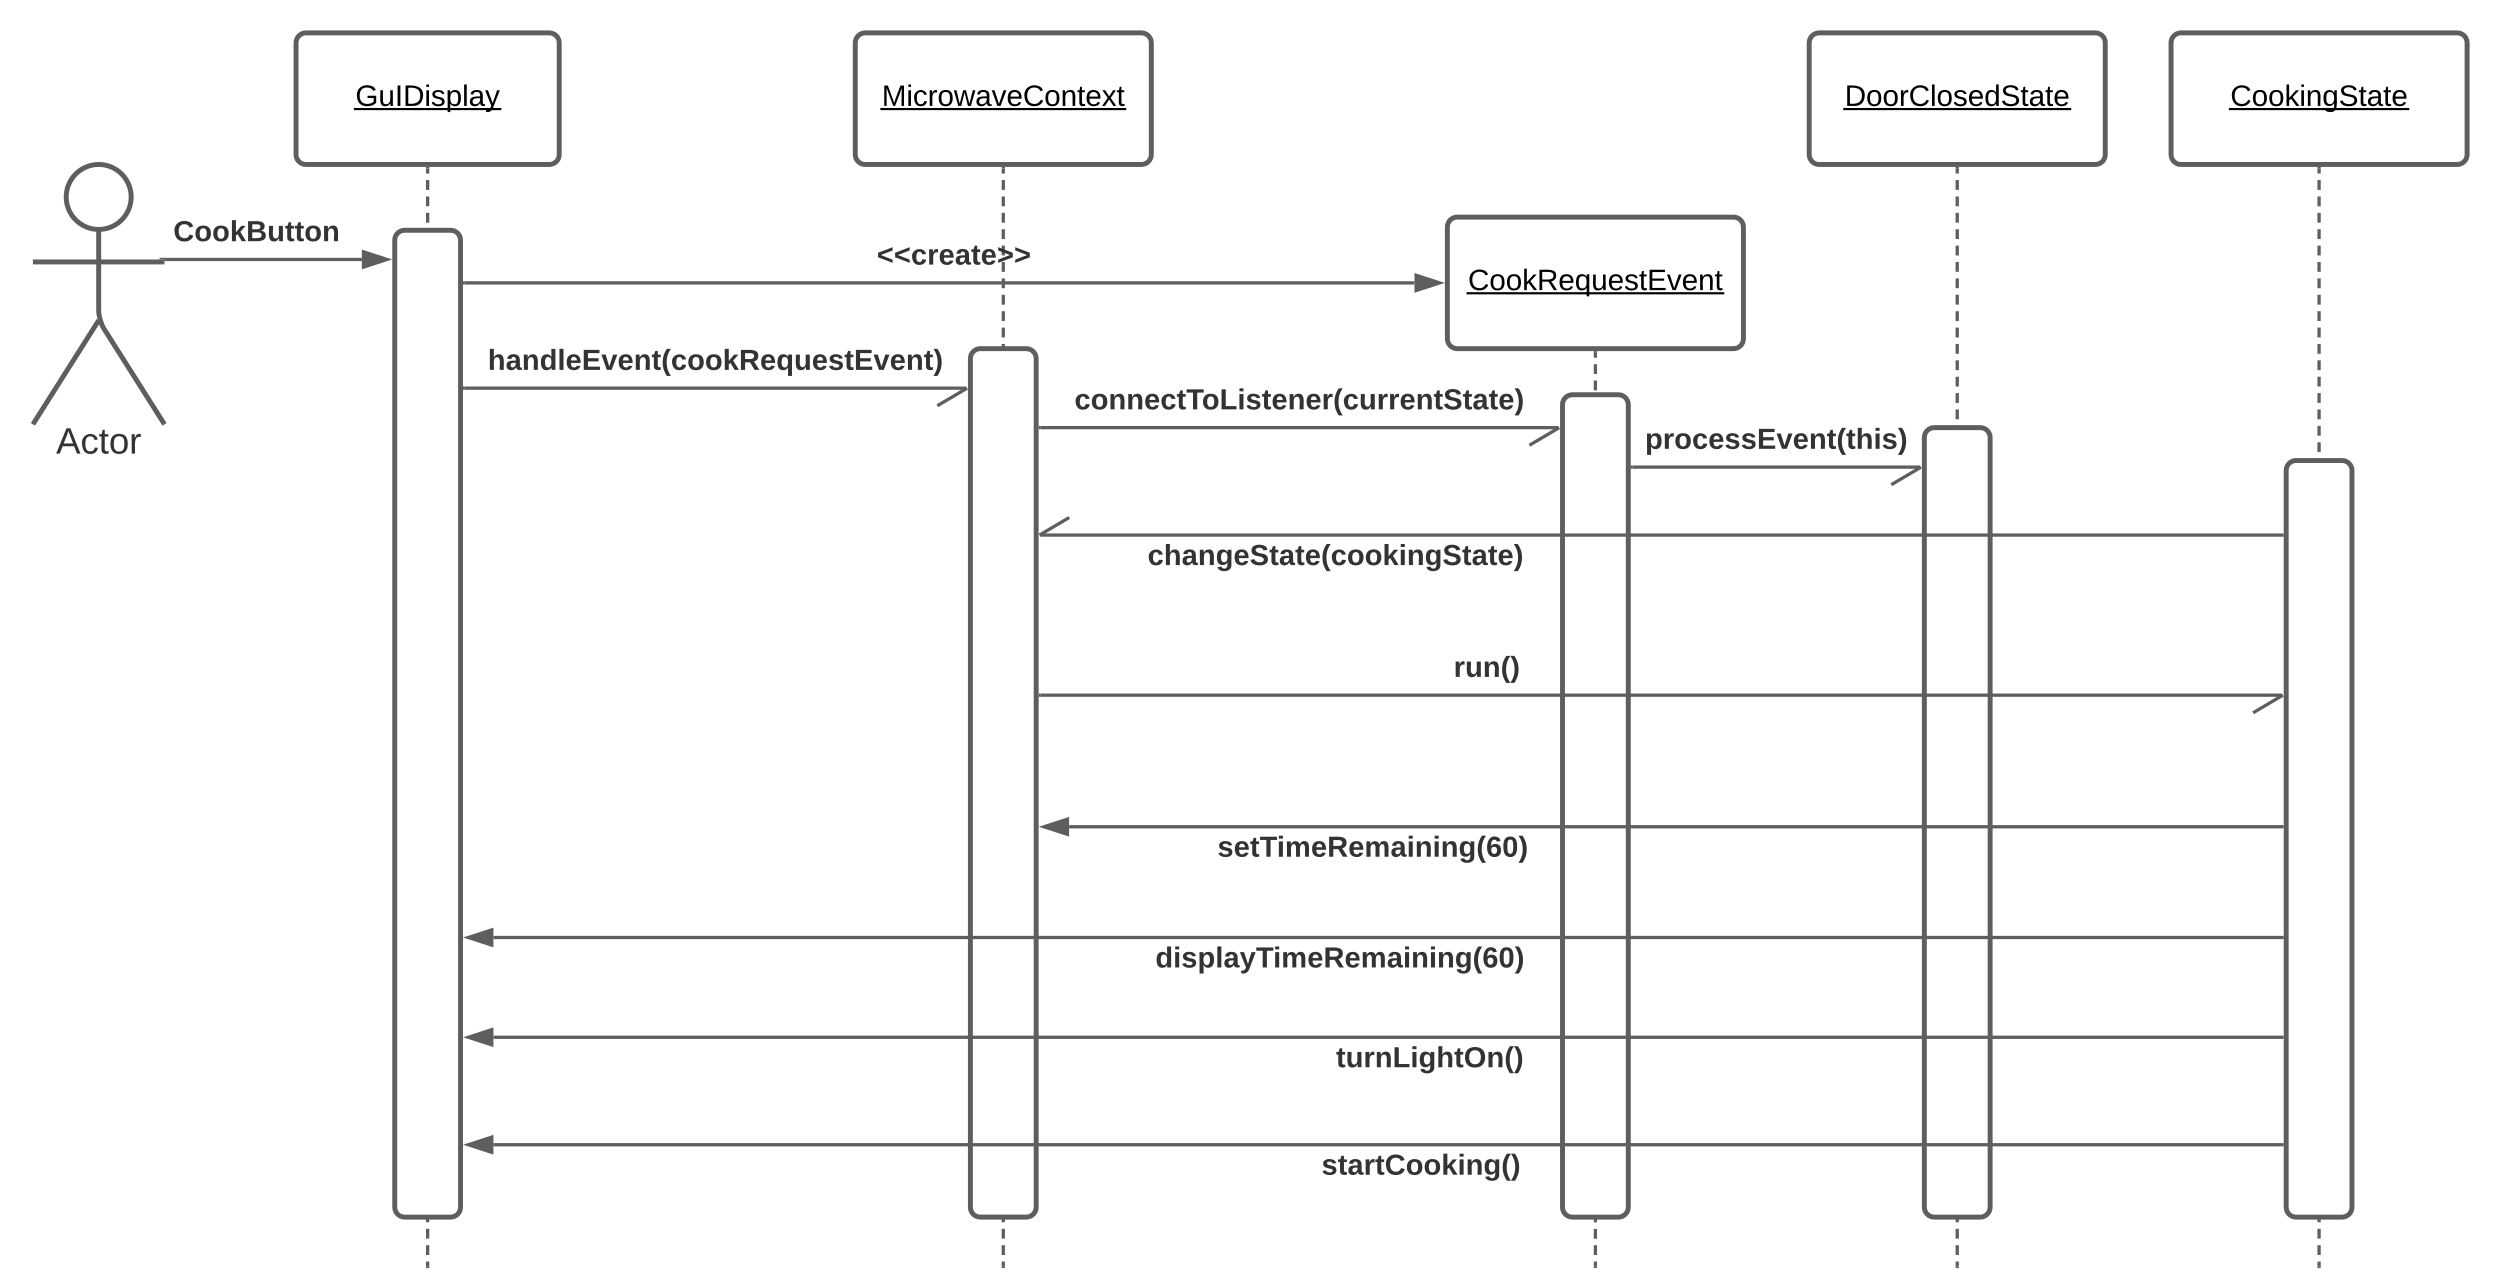 <svg xmlns="http://www.w3.org/2000/svg" xmlns:xlink="http://www.w3.org/1999/xlink" xmlns:lucid="lucid" width="1520" height="782"><g transform="translate(-180 -80)" lucid:page-tab-id="1BSlVByouyXV"><path d="M0 0h1760v1360H0z" fill="#fff"/><path d="M259.75 199.75c0 10.9-8.84 19.75-19.75 19.75-10.9 0-19.75-8.84-19.75-19.75 0-10.9 8.84-19.75 19.75-19.75 10.9 0 19.75 8.84 19.75 19.75z" stroke="#5e5e5e" stroke-width="3" fill="#fff"/><path d="M240 219.5v49.3c0 3.3 1.44 8.27 3.2 11.07L280 338m-40-63.2L200 338m0-98.75h80" stroke="#5e5e5e" stroke-width="3" fill="none"/><path d="M200 186c0-3.3 2.7-6 6-6h68c3.3 0 6 2.7 6 6v168c0 3.3-2.7 6-6 6h-68c-3.3 0-6-2.7-6-6z" fill="none"/><use xlink:href="#a" transform="matrix(1,0,0,1,120,338) translate(94.105 17.778)"/><path d="M360 106c0-3.3 2.7-6 6-6h148c3.3 0 6 2.7 6 6v68c0 3.3-2.7 6-6 6H366c-3.3 0-6-2.7-6-6z" stroke="#5e5e5e" stroke-width="3" fill="#fff"/><use xlink:href="#b" transform="matrix(1,0,0,1,360,100) translate(36.08 44.4)"/><path d="M700 106c0-3.3 2.7-6 6-6h168c3.3 0 6 2.7 6 6v68c0 3.3-2.7 6-6 6H706c-3.3 0-6-2.7-6-6z" stroke="#5e5e5e" stroke-width="3" fill="#fff"/><use xlink:href="#c" transform="matrix(1,0,0,1,700,100) translate(16.13 44.4)"/><path d="M1060 218c0-3.3 2.7-6 6-6h168c3.3 0 6 2.7 6 6v68c0 3.3-2.7 6-6 6h-168c-3.3 0-6-2.7-6-6z" stroke="#5e5e5e" stroke-width="3" fill="#fff"/><use xlink:href="#d" transform="matrix(1,0,0,1,1060,212) translate(12.555 44.4)"/><path d="M1280 106c0-3.3 2.7-6 6-6h168c3.3 0 6 2.7 6 6v68c0 3.3-2.7 6-6 6h-168c-3.3 0-6-2.7-6-6z" stroke="#5e5e5e" stroke-width="3" fill="#fff"/><use xlink:href="#e" transform="matrix(1,0,0,1,1280,100) translate(21.605 44.4)"/><path d="M1500 106c0-3.3 2.7-6 6-6h168c3.3 0 6 2.7 6 6v68c0 3.3-2.7 6-6 6h-168c-3.3 0-6-2.7-6-6z" stroke="#5e5e5e" stroke-width="3" fill="#fff"/><use xlink:href="#f" transform="matrix(1,0,0,1,1500,100) translate(36.055 44.4)"/><path d="M440 182.5v3m0 3.97v5.98m0 4v5.96m0 4v5.98m0 3.98v5.98m0 3.98v5.98m0 4v5.96m0 4v5.97m0 3.98v6m0 3.98v5.97m0 4v5.97m0 3.98v5.98m0 3.98v5.98m0 4V315m0 4v5.97m0 3.98v5.98m0 3.98v6m0 3.98v5.97m0 4v5.97m0 3.98v5.98m0 3.98v5.98m0 4v5.97m0 4v5.97m0 3.98v5.98m0 4v5.96m0 3.98v5.98m0 3.98v5.98m0 3.98v5.98m0 4v5.96m0 4v5.97m0 4v5.97m0 3.98v5.98m0 4v5.96m0 3.98v5.98m0 3.98v5.98m0 4v5.96m0 4v5.97m0 3.98v5.98m0 4v5.97m0 4v5.96m0 4V584m0 3.98v5.98m0 3.98v5.98m0 4v5.96m0 4v5.97m0 3.98v5.98m0 4v5.97m0 4v5.97m0 3.98v5.98m0 3.98v5.98m0 4v5.96m0 4v5.97m0 3.97v5.98m0 3.98v5.98m0 4v5.97m0 4v5.97m0 3.98v5.98m0 3.98v5.98m0 4v5.96m0 4v5.97m0 3.97v5.98m0 4v5.96m0 4v5.98m0 3.98v5.98m0 3.98v5.98m0 4v5.96m0 4v5.97m0 3.98v3" stroke="#5e5e5e" stroke-width="2" fill="none"/><path d="M441 182.53h-2v-1.03h2z" fill="#5e5e5e"/><path d="M440 849.97V851M790 182.5v3m0 3.97v5.98m0 4v5.96m0 4v5.98m0 3.98v5.98m0 3.98v5.98m0 4v5.96m0 4v5.97m0 3.98v6m0 3.98v5.97m0 4v5.97m0 3.98v5.98m0 3.98v5.98m0 4V315m0 4v5.97m0 3.98v5.98m0 3.98v6m0 3.98v5.97m0 4v5.97m0 3.98v5.98m0 3.98v5.98m0 4v5.97m0 4v5.97m0 3.98v5.98m0 4v5.96m0 3.98v5.98m0 3.98v5.98m0 3.98v5.98m0 4v5.96m0 4v5.97m0 4v5.97m0 3.98v5.98m0 4v5.96m0 3.98v5.98m0 3.98v5.98m0 4v5.96m0 4v5.97m0 3.98v5.98m0 4v5.97m0 4v5.96m0 4V584m0 3.98v5.98m0 3.98v5.98m0 4v5.96m0 4v5.97m0 3.98v5.98m0 4v5.97m0 4v5.97m0 3.98v5.98m0 3.98v5.98m0 4v5.96m0 4v5.97m0 3.97v5.98m0 3.98v5.98m0 4v5.97m0 4v5.97m0 3.98v5.98m0 3.98v5.98m0 4v5.96m0 4v5.97m0 3.97v5.98m0 4v5.96m0 4v5.98m0 3.98v5.98m0 3.98v5.98m0 4v5.96m0 4v5.97m0 3.98v3" stroke="#5e5e5e" stroke-width="2" fill="none"/><path d="M791 182.53h-2v-1.03h2z" fill="#5e5e5e"/><path d="M790 849.97V851M1150 294.5v2.98m0 3.96v5.96m0 3.96v5.96m0 3.96v5.95m0 3.97v5.95m0 3.97v5.95m0 3.97V357m0 3.96v5.95m0 3.98v5.95m0 3.97v5.95m0 3.97v5.95m0 3.97v5.95m0 3.96v5.95m0 3.98v5.95m0 3.97v5.95m0 3.97v5.95m0 3.97v5.95m0 3.96v5.95m0 3.98v5.95m0 3.97v5.95m0 3.97v5.95m0 3.97v5.95m0 3.96v5.95m0 3.98v5.95m0 3.97v5.95m0 3.97v5.95m0 3.96v5.96m0 3.95v5.96m0 3.97v5.96m0 3.96v5.95m0 3.96v5.97m0 3.96v5.95m0 3.97v5.95m0 3.97v5.95m0 3.97v5.94m0 3.97v5.96m0 3.97v5.95m0 3.97v5.95m0 3.97v5.95m0 3.97v5.94m0 3.97v5.96m0 3.97v5.95m0 3.97v5.95m0 3.97v5.95m0 3.97v5.94m0 3.97v5.96m0 3.97v5.95m0 3.97v5.95m0 3.97v5.95m0 3.97v5.94m0 3.97v5.96m0 3.97v5.95m0 3.97v5.95m0 3.97v5.95m0 3.96v5.96m0 3.96v5.96m0 3.96V850" stroke="#5e5e5e" stroke-width="2" fill="none"/><path d="M1151 294.53h-2v-1.03h2z" fill="#5e5e5e"/><path d="M1150 849.97V851M1370 182.5v3m0 3.97v5.98m0 4v5.96m0 4v5.98m0 3.98v5.98m0 3.98v5.98m0 4v5.96m0 4v5.97m0 3.98v6m0 3.98v5.97m0 4v5.97m0 3.98v5.98m0 3.98v5.98m0 4V315m0 4v5.97m0 3.98v5.98m0 3.98v6m0 3.98v5.97m0 4v5.97m0 3.98v5.98m0 3.98v5.98m0 4v5.97m0 4v5.97m0 3.98v5.98m0 4v5.96m0 3.98v5.98m0 3.98v5.98m0 3.98v5.98m0 4v5.96m0 4v5.97m0 4v5.97m0 3.98v5.98m0 4v5.96m0 3.98v5.98m0 3.98v5.98m0 4v5.96m0 4v5.97m0 3.98v5.98m0 4v5.97m0 4v5.96m0 4V584m0 3.98v5.98m0 3.98v5.98m0 4v5.96m0 4v5.97m0 3.98v5.98m0 4v5.97m0 4v5.97m0 3.98v5.98m0 3.98v5.98m0 4v5.96m0 4v5.97m0 3.97v5.98m0 3.98v5.98m0 4v5.97m0 4v5.97m0 3.98v5.98m0 3.98v5.98m0 4v5.96m0 4v5.97m0 3.97v5.98m0 4v5.96m0 4v5.98m0 3.98v5.98m0 3.98v5.98m0 4v5.96m0 4v5.97m0 3.98v3" stroke="#5e5e5e" stroke-width="2" fill="none"/><path d="M1371 182.53h-2v-1.03h2z" fill="#5e5e5e"/><path d="M1370 849.97V851M1590 182.5v3m0 3.97v5.98m0 4v5.96m0 4v5.98m0 3.98v5.98m0 3.98v5.98m0 4v5.96m0 4v5.97m0 3.98v6m0 3.98v5.97m0 4v5.97m0 3.98v5.98m0 3.98v5.98m0 4V315m0 4v5.97m0 3.98v5.98m0 3.98v6m0 3.98v5.97m0 4v5.97m0 3.98v5.98m0 3.98v5.98m0 4v5.97m0 4v5.97m0 3.98v5.98m0 4v5.96m0 3.98v5.98m0 3.98v5.98m0 3.98v5.98m0 4v5.96m0 4v5.97m0 4v5.97m0 3.98v5.98m0 4v5.96m0 3.98v5.98m0 3.98v5.98m0 4v5.96m0 4v5.97m0 3.98v5.98m0 4v5.97m0 4v5.96m0 4V584m0 3.98v5.98m0 3.98v5.98m0 4v5.96m0 4v5.97m0 3.98v5.98m0 4v5.97m0 4v5.97m0 3.98v5.98m0 3.98v5.98m0 4v5.96m0 4v5.97m0 3.97v5.98m0 3.98v5.98m0 4v5.97m0 4v5.97m0 3.98v5.98m0 3.98v5.98m0 4v5.96m0 4v5.97m0 3.97v5.98m0 4v5.96m0 4v5.98m0 3.98v5.98m0 3.98v5.98m0 4v5.96m0 4v5.97m0 3.98v3" stroke="#5e5e5e" stroke-width="2" fill="none"/><path d="M1591 182.53h-2v-1.03h2z" fill="#5e5e5e"/><path d="M1590 849.97V851" stroke="#5e5e5e" stroke-width="2" fill="none"/><path d="M420 226c0-3.3 2.7-6 6-6h28c3.3 0 6 2.7 6 6v588c0 3.3-2.7 6-6 6h-28c-3.3 0-6-2.7-6-6z" stroke="#5e5e5e" stroke-width="3" fill="#fff"/><path d="M281 237.75h119" stroke="#5e5e5e" stroke-width="2" fill="none"/><path d="M281.03 238.75H280v-1h-3v-1h4.03z" fill="#5e5e5e"/><path d="M415.26 237.75L401 242.4v-9.3z" stroke="#5e5e5e" stroke-width="2" fill="#5e5e5e"/><use xlink:href="#g" transform="matrix(1,0,0,1,285.358,212.417) translate(0 14.222)"/><path d="M462.5 252H1040" stroke="#5e5e5e" stroke-width="2" fill="none"/><path d="M462.53 253h-1.03v-2h1.03z" fill="#5e5e5e"/><path d="M1055.26 252l-14.26 4.64v-9.28z" stroke="#5e5e5e" stroke-width="2" fill="#5e5e5e"/><use xlink:href="#h" transform="matrix(1,0,0,1,713.111,226.667) translate(0 14.222)"/><path d="M770 298c0-3.3 2.7-6 6-6h28c3.3 0 6 2.7 6 6v516c0 3.3-2.7 6-6 6h-28c-3.3 0-6-2.7-6-6zM1130 326c0-3.3 2.7-6 6-6h28c3.3 0 6 2.7 6 6v488c0 3.3-2.7 6-6 6h-28c-3.3 0-6-2.7-6-6zM1350 346c0-3.3 2.7-6 6-6h28c3.3 0 6 2.7 6 6v468c0 3.3-2.7 6-6 6h-28c-3.3 0-6-2.7-6-6zM1570 366c0-3.3 2.7-6 6-6h28c3.3 0 6 2.7 6 6v448c0 3.3-2.7 6-6 6h-28c-3.3 0-6-2.7-6-6z" stroke="#5e5e5e" stroke-width="3" fill="#fff"/><path d="M462.5 316h304.95" stroke="#5e5e5e" stroke-width="2" fill="none"/><path d="M462.53 317h-1.03v-2h1.03z" fill="#5e5e5e"/><path d="M749.9 326.7L768 316" stroke="#5e5e5e" stroke-width="2" fill="none"/><use xlink:href="#i" transform="matrix(1,0,0,1,476.605,290.667) translate(0 14.222)"/><path d="M812.5 340h314.95" stroke="#5e5e5e" stroke-width="2" fill="none"/><path d="M812.53 341h-1.03v-2h1.03z" fill="#5e5e5e"/><path d="M1109.9 350.7L1128 340" stroke="#5e5e5e" stroke-width="2" fill="none"/><use xlink:href="#j" transform="matrix(1,0,0,1,833.284,314.667) translate(0 14.222)"/><path d="M1172.5 364h174.95" stroke="#5e5e5e" stroke-width="2" fill="none"/><path d="M1172.53 365h-1.03v-2h1.03z" fill="#5e5e5e"/><path d="M1329.9 374.7L1348 364" stroke="#5e5e5e" stroke-width="2" fill="none"/><use xlink:href="#k" transform="matrix(1,0,0,1,1180.198,338.667) translate(0 14.222)"/><path d="M1567.5 405.33H812.55" stroke="#5e5e5e" stroke-width="2" fill="none"/><path d="M1568.5 406.33h-1.03v-2h1.03z" fill="#5e5e5e"/><path d="M830.08 394.64L812 405.34" stroke="#5e5e5e" stroke-width="2" fill="none"/><use xlink:href="#l" transform="matrix(1,0,0,1,877.753,409.333) translate(0 14.222)"/><path d="M812.5 502.67h754.95" stroke="#5e5e5e" stroke-width="2" fill="none"/><path d="M812.53 503.67h-1.03v-2h1.03z" fill="#5e5e5e"/><path d="M1549.9 513.36l18.1-10.7" stroke="#5e5e5e" stroke-width="2" fill="none"/><use xlink:href="#m" transform="matrix(1,0,0,1,1063.852,477.333) translate(0 14.222)"/><path d="M1567.5 582.67H830" stroke="#5e5e5e" stroke-width="2" fill="none"/><path d="M1568.5 583.67h-1.03v-2h1.03z" fill="#5e5e5e"/><path d="M814.74 582.67l14.26-4.64v9.27z" stroke="#5e5e5e" stroke-width="2" fill="#5e5e5e"/><use xlink:href="#n" transform="matrix(1,0,0,1,920.222,586.667) translate(0 14.222)"/><path d="M1567.5 650H480" stroke="#5e5e5e" stroke-width="2" fill="none"/><path d="M1568.5 651h-1.03v-2h1.03z" fill="#5e5e5e"/><path d="M464.74 650l14.26-4.64v9.28z" stroke="#5e5e5e" stroke-width="2" fill="#5e5e5e"/><use xlink:href="#o" transform="matrix(1,0,0,1,882.469,654) translate(0 14.222)"/><path d="M1567.5 710.67H480" stroke="#5e5e5e" stroke-width="2" fill="none"/><path d="M1568.5 711.67h-1.03v-2h1.03z" fill="#5e5e5e"/><path d="M464.74 710.67l14.26-4.64v9.27z" stroke="#5e5e5e" stroke-width="2" fill="#5e5e5e"/><use xlink:href="#p" transform="matrix(1,0,0,1,992.296,714.667) translate(0 14.222)"/><path d="M1567.5 776H480" stroke="#5e5e5e" stroke-width="2" fill="none"/><path d="M1568.5 777h-1.03v-2h1.03z" fill="#5e5e5e"/><path d="M464.74 776l14.26-4.64v9.28z" stroke="#5e5e5e" stroke-width="2" fill="#5e5e5e"/><use xlink:href="#q" transform="matrix(1,0,0,1,983.481,780) translate(0 14.222)"/><defs><path fill="#333" d="M205 0l-28-72H64L36 0H1l101-248h38L239 0h-34zm-38-99l-47-123c-12 45-31 82-46 123h93" id="r"/><path fill="#333" d="M96-169c-40 0-48 33-48 73s9 75 48 75c24 0 41-14 43-38l32 2c-6 37-31 61-74 61-59 0-76-41-82-99-10-93 101-131 147-64 4 7 5 14 7 22l-32 3c-4-21-16-35-41-35" id="s"/><path fill="#333" d="M59-47c-2 24 18 29 38 22v24C64 9 27 4 27-40v-127H5v-23h24l9-43h21v43h35v23H59v120" id="t"/><path fill="#333" d="M100-194c62-1 85 37 85 99 1 63-27 99-86 99S16-35 15-95c0-66 28-99 85-99zM99-20c44 1 53-31 53-75 0-43-8-75-51-75s-53 32-53 75 10 74 51 75" id="u"/><path fill="#333" d="M114-163C36-179 61-72 57 0H25l-1-190h30c1 12-1 29 2 39 6-27 23-49 58-41v29" id="v"/><g id="a"><use transform="matrix(0.062,0,0,0.062,0,0)" xlink:href="#r"/><use transform="matrix(0.062,0,0,0.062,14.815,0)" xlink:href="#s"/><use transform="matrix(0.062,0,0,0.062,25.926,0)" xlink:href="#t"/><use transform="matrix(0.062,0,0,0.062,32.099,0)" xlink:href="#u"/><use transform="matrix(0.062,0,0,0.062,44.444,0)" xlink:href="#v"/></g><path d="M143 4C61 4 22-44 18-125c-5-107 100-154 193-111 17 8 29 25 37 43l-32 9c-13-25-37-40-76-40-61 0-88 39-88 99 0 61 29 100 91 101 35 0 62-11 79-27v-45h-74v-28h105v86C228-13 192 4 143 4" id="w"/><path d="M84 4C-5 8 30-112 23-190h32v120c0 31 7 50 39 49 72-2 45-101 50-169h31l1 190h-30c-1-10 1-25-2-33-11 22-28 36-60 37" id="x"/><path d="M33 0v-248h34V0H33" id="y"/><path d="M30-248c118-7 216 8 213 122C240-48 200 0 122 0H30v-248zM63-27c89 8 146-16 146-99s-60-101-146-95v194" id="z"/><path d="M24-231v-30h32v30H24zM24 0v-190h32V0H24" id="A"/><path d="M135-143c-3-34-86-38-87 0 15 53 115 12 119 90S17 21 10-45l28-5c4 36 97 45 98 0-10-56-113-15-118-90-4-57 82-63 122-42 12 7 21 19 24 35" id="B"/><path d="M115-194c55 1 70 41 70 98S169 2 115 4C84 4 66-9 55-30l1 105H24l-1-265h31l2 30c10-21 28-34 59-34zm-8 174c40 0 45-34 45-75s-6-73-45-74c-42 0-51 32-51 76 0 43 10 73 51 73" id="C"/><path d="M24 0v-261h32V0H24" id="D"/><path d="M141-36C126-15 110 5 73 4 37 3 15-17 15-53c-1-64 63-63 125-63 3-35-9-54-41-54-24 1-41 7-42 31l-33-3c5-37 33-52 76-52 45 0 72 20 72 64v82c-1 20 7 32 28 27v20c-31 9-61-2-59-35zM48-53c0 20 12 33 32 33 41-3 63-29 60-74-43 2-92-5-92 41" id="E"/><path d="M179-190L93 31C79 59 56 82 12 73V49c39 6 53-20 64-50L1-190h34L92-34l54-156h33" id="F"/><g id="b"><use transform="matrix(0.05,0,0,0.05,0,0)" xlink:href="#w"/><use transform="matrix(0.05,0,0,0.05,14,0)" xlink:href="#x"/><use transform="matrix(0.05,0,0,0.05,24,0)" xlink:href="#y"/><use transform="matrix(0.05,0,0,0.05,29,0)" xlink:href="#z"/><use transform="matrix(0.05,0,0,0.05,41.95,0)" xlink:href="#A"/><use transform="matrix(0.05,0,0,0.05,45.9,0)" xlink:href="#B"/><use transform="matrix(0.05,0,0,0.05,54.9,0)" xlink:href="#C"/><use transform="matrix(0.05,0,0,0.05,64.9,0)" xlink:href="#D"/><use transform="matrix(0.05,0,0,0.05,68.85,0)" xlink:href="#E"/><use transform="matrix(0.05,0,0,0.05,78.85,0)" xlink:href="#F"/><path d="M-.9 1.25h89.65v1.32H-.9z"/></g><path d="M240 0l2-218c-23 76-54 145-80 218h-23L58-218 59 0H30v-248h44l77 211c21-75 51-140 76-211h43V0h-30" id="G"/><path d="M96-169c-40 0-48 33-48 73s9 75 48 75c24 0 41-14 43-38l32 2c-6 37-31 61-74 61-59 0-76-41-82-99-10-93 101-131 147-64 4 7 5 14 7 22l-32 3c-4-21-16-35-41-35" id="H"/><path d="M114-163C36-179 61-72 57 0H25l-1-190h30c1 12-1 29 2 39 6-27 23-49 58-41v29" id="I"/><path d="M100-194c62-1 85 37 85 99 1 63-27 99-86 99S16-35 15-95c0-66 28-99 85-99zM99-20c44 1 53-31 53-75 0-43-8-75-51-75s-53 32-53 75 10 74 51 75" id="J"/><path d="M206 0h-36l-40-164L89 0H53L-1-190h32L70-26l43-164h34l41 164 42-164h31" id="K"/><path d="M108 0H70L1-190h34L89-25l56-165h34" id="L"/><path d="M100-194c63 0 86 42 84 106H49c0 40 14 67 53 68 26 1 43-12 49-29l28 8c-11 28-37 45-77 45C44 4 14-33 15-96c1-61 26-98 85-98zm52 81c6-60-76-77-97-28-3 7-6 17-6 28h103" id="M"/><path d="M212-179c-10-28-35-45-73-45-59 0-87 40-87 99 0 60 29 101 89 101 43 0 62-24 78-52l27 14C228-24 195 4 139 4 59 4 22-46 18-125c-6-104 99-153 187-111 19 9 31 26 39 46" id="N"/><path d="M117-194c89-4 53 116 60 194h-32v-121c0-31-8-49-39-48C34-167 62-67 57 0H25l-1-190h30c1 10-1 24 2 32 11-22 29-35 61-36" id="O"/><path d="M59-47c-2 24 18 29 38 22v24C64 9 27 4 27-40v-127H5v-23h24l9-43h21v43h35v23H59v120" id="P"/><path d="M141 0L90-78 38 0H4l68-98-65-92h35l48 74 47-74h35l-64 92 68 98h-35" id="Q"/><g id="c"><use transform="matrix(0.05,0,0,0.05,0,0)" xlink:href="#G"/><use transform="matrix(0.05,0,0,0.05,14.95,0)" xlink:href="#A"/><use transform="matrix(0.05,0,0,0.05,18.9,0)" xlink:href="#H"/><use transform="matrix(0.05,0,0,0.05,27.9,0)" xlink:href="#I"/><use transform="matrix(0.05,0,0,0.05,33.85,0)" xlink:href="#J"/><use transform="matrix(0.05,0,0,0.05,43.85,0)" xlink:href="#K"/><use transform="matrix(0.05,0,0,0.05,56.8,0)" xlink:href="#E"/><use transform="matrix(0.05,0,0,0.05,66.8,0)" xlink:href="#L"/><use transform="matrix(0.05,0,0,0.05,75.8,0)" xlink:href="#M"/><use transform="matrix(0.05,0,0,0.05,85.8,0)" xlink:href="#N"/><use transform="matrix(0.05,0,0,0.05,98.75,0)" xlink:href="#J"/><use transform="matrix(0.05,0,0,0.05,108.75,0)" xlink:href="#O"/><use transform="matrix(0.05,0,0,0.05,118.75,0)" xlink:href="#P"/><use transform="matrix(0.05,0,0,0.05,123.75,0)" xlink:href="#M"/><use transform="matrix(0.05,0,0,0.05,133.75,0)" xlink:href="#Q"/><use transform="matrix(0.05,0,0,0.05,142.75,0)" xlink:href="#P"/><path d="M-.9 1.25h149.55v1.32H-.9z"/></g><path d="M143 0L79-87 56-68V0H24v-261h32v163l83-92h37l-77 82L181 0h-38" id="R"/><path d="M233-177c-1 41-23 64-60 70L243 0h-38l-65-103H63V0H30v-248c88 3 205-21 203 71zM63-129c60-2 137 13 137-47 0-61-80-42-137-45v92" id="S"/><path d="M145-31C134-9 116 4 85 4 32 4 16-35 15-94c0-59 17-99 70-100 32-1 48 14 60 33 0-11-1-24 2-32h30l-1 268h-32zM93-21c41 0 51-33 51-76s-8-73-50-73c-40 0-46 35-46 75s5 74 45 74" id="T"/><path d="M30 0v-248h187v28H63v79h144v27H63v87h162V0H30" id="U"/><g id="d"><use transform="matrix(0.05,0,0,0.05,0,0)" xlink:href="#N"/><use transform="matrix(0.05,0,0,0.05,12.95,0)" xlink:href="#J"/><use transform="matrix(0.05,0,0,0.05,22.95,0)" xlink:href="#J"/><use transform="matrix(0.05,0,0,0.05,32.95,0)" xlink:href="#R"/><use transform="matrix(0.05,0,0,0.05,41.95,0)" xlink:href="#S"/><use transform="matrix(0.05,0,0,0.05,54.9,0)" xlink:href="#M"/><use transform="matrix(0.05,0,0,0.05,64.9,0)" xlink:href="#T"/><use transform="matrix(0.05,0,0,0.05,74.9,0)" xlink:href="#x"/><use transform="matrix(0.05,0,0,0.05,84.9,0)" xlink:href="#M"/><use transform="matrix(0.05,0,0,0.05,94.9,0)" xlink:href="#B"/><use transform="matrix(0.05,0,0,0.05,103.9,0)" xlink:href="#P"/><use transform="matrix(0.05,0,0,0.05,108.9,0)" xlink:href="#U"/><use transform="matrix(0.05,0,0,0.05,120.9,0)" xlink:href="#L"/><use transform="matrix(0.05,0,0,0.05,129.9,0)" xlink:href="#M"/><use transform="matrix(0.05,0,0,0.05,139.9,0)" xlink:href="#O"/><use transform="matrix(0.05,0,0,0.05,149.9,0)" xlink:href="#P"/><path d="M-.9 1.25h156.7v1.32H-.9z"/></g><path d="M85-194c31 0 48 13 60 33l-1-100h32l1 261h-30c-2-10 0-23-3-31C134-8 116 4 85 4 32 4 16-35 15-94c0-66 23-100 70-100zm9 24c-40 0-46 34-46 75 0 40 6 74 45 74 42 0 51-32 51-76 0-42-9-74-50-73" id="V"/><path d="M185-189c-5-48-123-54-124 2 14 75 158 14 163 119 3 78-121 87-175 55-17-10-28-26-33-46l33-7c5 56 141 63 141-1 0-78-155-14-162-118-5-82 145-84 179-34 5 7 8 16 11 25" id="W"/><g id="e"><use transform="matrix(0.05,0,0,0.05,0,0)" xlink:href="#z"/><use transform="matrix(0.05,0,0,0.05,12.95,0)" xlink:href="#J"/><use transform="matrix(0.05,0,0,0.05,22.95,0)" xlink:href="#J"/><use transform="matrix(0.05,0,0,0.05,32.95,0)" xlink:href="#I"/><use transform="matrix(0.05,0,0,0.05,38.9,0)" xlink:href="#N"/><use transform="matrix(0.05,0,0,0.05,51.85,0)" xlink:href="#D"/><use transform="matrix(0.05,0,0,0.05,55.8,0)" xlink:href="#J"/><use transform="matrix(0.05,0,0,0.05,65.8,0)" xlink:href="#B"/><use transform="matrix(0.05,0,0,0.05,74.8,0)" xlink:href="#M"/><use transform="matrix(0.05,0,0,0.05,84.8,0)" xlink:href="#V"/><use transform="matrix(0.05,0,0,0.05,94.8,0)" xlink:href="#W"/><use transform="matrix(0.05,0,0,0.05,106.8,0)" xlink:href="#P"/><use transform="matrix(0.05,0,0,0.05,111.8,0)" xlink:href="#E"/><use transform="matrix(0.05,0,0,0.05,121.8,0)" xlink:href="#P"/><use transform="matrix(0.05,0,0,0.05,126.8,0)" xlink:href="#M"/><path d="M-.9 1.25h138.6v1.32H-.9z"/></g><path d="M177-190C167-65 218 103 67 71c-23-6-38-20-44-43l32-5c15 47 100 32 89-28v-30C133-14 115 1 83 1 29 1 15-40 15-95c0-56 16-97 71-98 29-1 48 16 59 35 1-10 0-23 2-32h30zM94-22c36 0 50-32 50-73 0-42-14-75-50-75-39 0-46 34-46 75s6 73 46 73" id="X"/><g id="f"><use transform="matrix(0.05,0,0,0.05,0,0)" xlink:href="#N"/><use transform="matrix(0.05,0,0,0.05,12.95,0)" xlink:href="#J"/><use transform="matrix(0.05,0,0,0.05,22.95,0)" xlink:href="#J"/><use transform="matrix(0.05,0,0,0.05,32.95,0)" xlink:href="#R"/><use transform="matrix(0.05,0,0,0.05,41.95,0)" xlink:href="#A"/><use transform="matrix(0.05,0,0,0.05,45.9,0)" xlink:href="#O"/><use transform="matrix(0.05,0,0,0.05,55.9,0)" xlink:href="#X"/><use transform="matrix(0.05,0,0,0.05,65.9,0)" xlink:href="#W"/><use transform="matrix(0.05,0,0,0.05,77.9,0)" xlink:href="#P"/><use transform="matrix(0.05,0,0,0.05,82.9,0)" xlink:href="#E"/><use transform="matrix(0.05,0,0,0.05,92.9,0)" xlink:href="#P"/><use transform="matrix(0.05,0,0,0.05,97.9,0)" xlink:href="#M"/><path d="M-.9 1.25h109.7v1.32H-.9z"/></g><path fill="#333" d="M67-125c0 53 21 87 73 88 37 1 54-22 65-47l45 17C233-25 199 4 140 4 58 4 20-42 15-125 8-235 124-281 211-232c18 10 29 29 36 50l-46 12c-8-25-30-41-62-41-52 0-71 34-72 86" id="Y"/><path fill="#333" d="M110-194c64 0 96 36 96 99 0 64-35 99-97 99-61 0-95-36-95-99 0-62 34-99 96-99zm-1 164c35 0 45-28 45-65 0-40-10-65-43-65-34 0-45 26-45 65 0 36 10 65 43 65" id="Z"/><path fill="#333" d="M147 0L96-86 75-71V0H25v-261h50v150l67-79h53l-66 74L201 0h-54" id="aa"/><path fill="#333" d="M182-130c37 4 62 22 62 59C244 23 116-4 24 0v-248c84 5 203-23 205 63 0 31-19 50-47 55zM76-148c40-3 101 13 101-30 0-44-60-28-101-31v61zm0 110c48-3 116 14 116-37 0-48-69-32-116-35v72" id="ab"/><path fill="#333" d="M85 4C-2 5 27-109 22-190h50c7 57-23 150 33 157 60-5 35-97 40-157h50l1 190h-47c-2-12 1-28-3-38-12 25-28 42-61 42" id="ac"/><path fill="#333" d="M115-3C79 11 28 4 28-45v-112H4v-33h27l15-45h31v45h36v33H77v99c-1 23 16 31 38 25v30" id="ad"/><path fill="#333" d="M135-194c87-1 58 113 63 194h-50c-7-57 23-157-34-157-59 0-34 97-39 157H25l-1-190h47c2 12-1 28 3 38 12-26 28-41 61-42" id="ae"/><g id="g"><use transform="matrix(0.049,0,0,0.049,0,0)" xlink:href="#Y"/><use transform="matrix(0.049,0,0,0.049,12.79,0)" xlink:href="#Z"/><use transform="matrix(0.049,0,0,0.049,23.605,0)" xlink:href="#Z"/><use transform="matrix(0.049,0,0,0.049,34.42,0)" xlink:href="#aa"/><use transform="matrix(0.049,0,0,0.049,44.296,0)" xlink:href="#ab"/><use transform="matrix(0.049,0,0,0.049,57.086,0)" xlink:href="#ac"/><use transform="matrix(0.049,0,0,0.049,67.901,0)" xlink:href="#ad"/><use transform="matrix(0.049,0,0,0.049,73.778,0)" xlink:href="#ad"/><use transform="matrix(0.049,0,0,0.049,79.654,0)" xlink:href="#Z"/><use transform="matrix(0.049,0,0,0.049,90.469,0)" xlink:href="#ae"/></g><path fill="#333" d="M15-91v-56l181-69v40L49-119l147 57v40" id="af"/><path fill="#333" d="M190-63c-7 42-38 67-86 67-59 0-84-38-90-98-12-110 154-137 174-36l-49 2c-2-19-15-32-35-32-30 0-35 28-38 64-6 74 65 87 74 30" id="ag"/><path fill="#333" d="M135-150c-39-12-60 13-60 57V0H25l-1-190h47c2 13-1 29 3 40 6-28 27-53 61-41v41" id="ah"/><path fill="#333" d="M185-48c-13 30-37 53-82 52C43 2 14-33 14-96s30-98 90-98c62 0 83 45 84 108H66c0 31 8 55 39 56 18 0 30-7 34-22zm-45-69c5-46-57-63-70-21-2 6-4 13-4 21h74" id="ai"/><path fill="#333" d="M133-34C117-15 103 5 69 4 32 3 11-16 11-54c-1-60 55-63 116-61 1-26-3-47-28-47-18 1-26 9-28 27l-52-2c7-38 36-58 82-57s74 22 75 68l1 82c-1 14 12 18 25 15v27c-30 8-71 5-69-32zm-48 3c29 0 43-24 42-57-32 0-66-3-65 30 0 17 8 27 23 27" id="aj"/><path fill="#333" d="M15-22v-40l146-57-146-57v-40l181 69v56" id="ak"/><g id="h"><use transform="matrix(0.049,0,0,0.049,0,0)" xlink:href="#af"/><use transform="matrix(0.049,0,0,0.049,10.37,0)" xlink:href="#af"/><use transform="matrix(0.049,0,0,0.049,20.741,0)" xlink:href="#ag"/><use transform="matrix(0.049,0,0,0.049,30.617,0)" xlink:href="#ah"/><use transform="matrix(0.049,0,0,0.049,37.531,0)" xlink:href="#ai"/><use transform="matrix(0.049,0,0,0.049,47.407,0)" xlink:href="#aj"/><use transform="matrix(0.049,0,0,0.049,57.284,0)" xlink:href="#ad"/><use transform="matrix(0.049,0,0,0.049,63.16,0)" xlink:href="#ai"/><use transform="matrix(0.049,0,0,0.049,73.037,0)" xlink:href="#ak"/><use transform="matrix(0.049,0,0,0.049,83.407,0)" xlink:href="#ak"/></g><path fill="#333" d="M114-157C55-157 80-60 75 0H25v-261h50l-1 109c12-26 28-41 61-42 86-1 58 113 63 194h-50c-7-57 23-157-34-157" id="al"/><path fill="#333" d="M88-194c31-1 46 15 58 34l-1-101h50l1 261h-48c-2-10 0-23-3-31C134-8 116 4 84 4 32 4 16-41 15-95c0-56 19-97 73-99zm17 164c33 0 40-30 41-66 1-37-9-64-41-64s-38 30-39 65c0 43 13 65 39 65" id="am"/><path fill="#333" d="M25 0v-261h50V0H25" id="an"/><path fill="#333" d="M24 0v-248h195v40H76v63h132v40H76v65h150V0H24" id="ao"/><path fill="#333" d="M128 0H69L1-190h53L99-40l48-150h52" id="ap"/><path fill="#333" d="M67-93c0 74 22 123 53 168H70C40 30 18-18 18-93s22-123 52-168h50c-32 44-53 94-53 168" id="aq"/><path fill="#333" d="M240-174c0 40-23 61-54 70L253 0h-59l-57-94H76V0H24v-248c93 4 217-23 216 74zM76-134c48-2 112 12 112-38 0-48-66-32-112-35v73" id="ar"/><path fill="#333" d="M84 4C32 4 15-41 15-95c0-55 18-99 73-99 29 0 47 12 58 34l2-30h48l-1 265h-49V-32C136-9 114 4 84 4zm21-34c32 0 41-29 41-66 0-36-9-64-40-64-33 0-39 30-40 65 0 43 13 65 39 65" id="as"/><path fill="#333" d="M137-138c1-29-70-34-71-4 15 46 118 7 119 86 1 83-164 76-172 9l43-7c4 19 20 25 44 25 33 8 57-30 24-41C81-84 22-81 20-136c-2-80 154-74 161-7" id="at"/><path fill="#333" d="M102-93c0 74-22 123-52 168H0C30 29 54-18 53-93c0-74-22-123-53-168h50c30 45 52 94 52 168" id="au"/><g id="i"><use transform="matrix(0.049,0,0,0.049,0,0)" xlink:href="#al"/><use transform="matrix(0.049,0,0,0.049,10.815,0)" xlink:href="#aj"/><use transform="matrix(0.049,0,0,0.049,20.691,0)" xlink:href="#ae"/><use transform="matrix(0.049,0,0,0.049,31.506,0)" xlink:href="#am"/><use transform="matrix(0.049,0,0,0.049,42.321,0)" xlink:href="#an"/><use transform="matrix(0.049,0,0,0.049,47.259,0)" xlink:href="#ai"/><use transform="matrix(0.049,0,0,0.049,57.136,0)" xlink:href="#ao"/><use transform="matrix(0.049,0,0,0.049,68.988,0)" xlink:href="#ap"/><use transform="matrix(0.049,0,0,0.049,78.864,0)" xlink:href="#ai"/><use transform="matrix(0.049,0,0,0.049,88.741,0)" xlink:href="#ae"/><use transform="matrix(0.049,0,0,0.049,99.556,0)" xlink:href="#ad"/><use transform="matrix(0.049,0,0,0.049,105.432,0)" xlink:href="#aq"/><use transform="matrix(0.049,0,0,0.049,111.309,0)" xlink:href="#ag"/><use transform="matrix(0.049,0,0,0.049,121.185,0)" xlink:href="#Z"/><use transform="matrix(0.049,0,0,0.049,132,0)" xlink:href="#Z"/><use transform="matrix(0.049,0,0,0.049,142.815,0)" xlink:href="#aa"/><use transform="matrix(0.049,0,0,0.049,152.691,0)" xlink:href="#ar"/><use transform="matrix(0.049,0,0,0.049,165.481,0)" xlink:href="#ai"/><use transform="matrix(0.049,0,0,0.049,175.358,0)" xlink:href="#as"/><use transform="matrix(0.049,0,0,0.049,186.173,0)" xlink:href="#ac"/><use transform="matrix(0.049,0,0,0.049,196.988,0)" xlink:href="#ai"/><use transform="matrix(0.049,0,0,0.049,206.864,0)" xlink:href="#at"/><use transform="matrix(0.049,0,0,0.049,216.741,0)" xlink:href="#ad"/><use transform="matrix(0.049,0,0,0.049,222.617,0)" xlink:href="#ao"/><use transform="matrix(0.049,0,0,0.049,234.469,0)" xlink:href="#ap"/><use transform="matrix(0.049,0,0,0.049,244.346,0)" xlink:href="#ai"/><use transform="matrix(0.049,0,0,0.049,254.222,0)" xlink:href="#ae"/><use transform="matrix(0.049,0,0,0.049,265.037,0)" xlink:href="#ad"/><use transform="matrix(0.049,0,0,0.049,270.914,0)" xlink:href="#au"/></g><path fill="#333" d="M136-208V0H84v-208H4v-40h212v40h-80" id="av"/><path fill="#333" d="M24 0v-248h52v208h133V0H24" id="aw"/><path fill="#333" d="M25-224v-37h50v37H25zM25 0v-190h50V0H25" id="ax"/><path fill="#333" d="M169-182c-1-43-94-46-97-3 18 66 151 10 154 114 3 95-165 93-204 36-6-8-10-19-12-30l50-8c3 46 112 56 116 5-17-69-150-10-154-114-4-87 153-88 188-35 5 8 8 18 10 28" id="ay"/><g id="j"><use transform="matrix(0.049,0,0,0.049,0,0)" xlink:href="#ag"/><use transform="matrix(0.049,0,0,0.049,9.877,0)" xlink:href="#Z"/><use transform="matrix(0.049,0,0,0.049,20.691,0)" xlink:href="#ae"/><use transform="matrix(0.049,0,0,0.049,31.506,0)" xlink:href="#ae"/><use transform="matrix(0.049,0,0,0.049,42.321,0)" xlink:href="#ai"/><use transform="matrix(0.049,0,0,0.049,52.198,0)" xlink:href="#ag"/><use transform="matrix(0.049,0,0,0.049,62.074,0)" xlink:href="#ad"/><use transform="matrix(0.049,0,0,0.049,67.951,0)" xlink:href="#av"/><use transform="matrix(0.049,0,0,0.049,77.432,0)" xlink:href="#Z"/><use transform="matrix(0.049,0,0,0.049,88.247,0)" xlink:href="#aw"/><use transform="matrix(0.049,0,0,0.049,99.062,0)" xlink:href="#ax"/><use transform="matrix(0.049,0,0,0.049,104,0)" xlink:href="#at"/><use transform="matrix(0.049,0,0,0.049,113.877,0)" xlink:href="#ad"/><use transform="matrix(0.049,0,0,0.049,119.753,0)" xlink:href="#ai"/><use transform="matrix(0.049,0,0,0.049,129.63,0)" xlink:href="#ae"/><use transform="matrix(0.049,0,0,0.049,140.444,0)" xlink:href="#ai"/><use transform="matrix(0.049,0,0,0.049,150.321,0)" xlink:href="#ah"/><use transform="matrix(0.049,0,0,0.049,157.235,0)" xlink:href="#aq"/><use transform="matrix(0.049,0,0,0.049,163.111,0)" xlink:href="#ag"/><use transform="matrix(0.049,0,0,0.049,172.988,0)" xlink:href="#ac"/><use transform="matrix(0.049,0,0,0.049,183.802,0)" xlink:href="#ah"/><use transform="matrix(0.049,0,0,0.049,190.716,0)" xlink:href="#ah"/><use transform="matrix(0.049,0,0,0.049,197.63,0)" xlink:href="#ai"/><use transform="matrix(0.049,0,0,0.049,207.506,0)" xlink:href="#ae"/><use transform="matrix(0.049,0,0,0.049,218.321,0)" xlink:href="#ad"/><use transform="matrix(0.049,0,0,0.049,224.198,0)" xlink:href="#ay"/><use transform="matrix(0.049,0,0,0.049,236.049,0)" xlink:href="#ad"/><use transform="matrix(0.049,0,0,0.049,241.926,0)" xlink:href="#aj"/><use transform="matrix(0.049,0,0,0.049,251.802,0)" xlink:href="#ad"/><use transform="matrix(0.049,0,0,0.049,257.679,0)" xlink:href="#ai"/><use transform="matrix(0.049,0,0,0.049,267.556,0)" xlink:href="#au"/></g><path fill="#333" d="M135-194c53 0 70 44 70 98 0 56-19 98-73 100-31 1-45-17-59-34 3 33 2 69 2 105H25l-1-265h48c2 10 0 23 3 31 11-24 29-35 60-35zM114-30c33 0 39-31 40-66 0-38-9-64-40-64-56 0-55 130 0 130" id="az"/><g id="k"><use transform="matrix(0.049,0,0,0.049,0,0)" xlink:href="#az"/><use transform="matrix(0.049,0,0,0.049,10.815,0)" xlink:href="#ah"/><use transform="matrix(0.049,0,0,0.049,17.728,0)" xlink:href="#Z"/><use transform="matrix(0.049,0,0,0.049,28.543,0)" xlink:href="#ag"/><use transform="matrix(0.049,0,0,0.049,38.42,0)" xlink:href="#ai"/><use transform="matrix(0.049,0,0,0.049,48.296,0)" xlink:href="#at"/><use transform="matrix(0.049,0,0,0.049,58.173,0)" xlink:href="#at"/><use transform="matrix(0.049,0,0,0.049,68.049,0)" xlink:href="#ao"/><use transform="matrix(0.049,0,0,0.049,79.901,0)" xlink:href="#ap"/><use transform="matrix(0.049,0,0,0.049,89.778,0)" xlink:href="#ai"/><use transform="matrix(0.049,0,0,0.049,99.654,0)" xlink:href="#ae"/><use transform="matrix(0.049,0,0,0.049,110.469,0)" xlink:href="#ad"/><use transform="matrix(0.049,0,0,0.049,116.346,0)" xlink:href="#aq"/><use transform="matrix(0.049,0,0,0.049,122.222,0)" xlink:href="#ad"/><use transform="matrix(0.049,0,0,0.049,128.099,0)" xlink:href="#al"/><use transform="matrix(0.049,0,0,0.049,138.914,0)" xlink:href="#ax"/><use transform="matrix(0.049,0,0,0.049,143.852,0)" xlink:href="#at"/><use transform="matrix(0.049,0,0,0.049,153.728,0)" xlink:href="#au"/></g><path fill="#333" d="M195-6C206 82 75 100 31 46c-4-6-6-13-8-21l49-6c3 16 16 24 34 25 40 0 42-37 40-79-11 22-30 35-61 35-53 0-70-43-70-97 0-56 18-96 73-97 30 0 46 14 59 34l2-30h47zm-90-29c32 0 41-27 41-63 0-35-9-62-40-62-32 0-39 29-40 63 0 36 9 62 39 62" id="aA"/><g id="l"><use transform="matrix(0.049,0,0,0.049,0,0)" xlink:href="#ag"/><use transform="matrix(0.049,0,0,0.049,9.877,0)" xlink:href="#al"/><use transform="matrix(0.049,0,0,0.049,20.691,0)" xlink:href="#aj"/><use transform="matrix(0.049,0,0,0.049,30.568,0)" xlink:href="#ae"/><use transform="matrix(0.049,0,0,0.049,41.383,0)" xlink:href="#aA"/><use transform="matrix(0.049,0,0,0.049,52.198,0)" xlink:href="#ai"/><use transform="matrix(0.049,0,0,0.049,62.074,0)" xlink:href="#ay"/><use transform="matrix(0.049,0,0,0.049,73.926,0)" xlink:href="#ad"/><use transform="matrix(0.049,0,0,0.049,79.802,0)" xlink:href="#aj"/><use transform="matrix(0.049,0,0,0.049,89.679,0)" xlink:href="#ad"/><use transform="matrix(0.049,0,0,0.049,95.556,0)" xlink:href="#ai"/><use transform="matrix(0.049,0,0,0.049,105.432,0)" xlink:href="#aq"/><use transform="matrix(0.049,0,0,0.049,111.309,0)" xlink:href="#ag"/><use transform="matrix(0.049,0,0,0.049,121.185,0)" xlink:href="#Z"/><use transform="matrix(0.049,0,0,0.049,132,0)" xlink:href="#Z"/><use transform="matrix(0.049,0,0,0.049,142.815,0)" xlink:href="#aa"/><use transform="matrix(0.049,0,0,0.049,152.691,0)" xlink:href="#ax"/><use transform="matrix(0.049,0,0,0.049,157.63,0)" xlink:href="#ae"/><use transform="matrix(0.049,0,0,0.049,168.444,0)" xlink:href="#aA"/><use transform="matrix(0.049,0,0,0.049,179.259,0)" xlink:href="#ay"/><use transform="matrix(0.049,0,0,0.049,191.111,0)" xlink:href="#ad"/><use transform="matrix(0.049,0,0,0.049,196.988,0)" xlink:href="#aj"/><use transform="matrix(0.049,0,0,0.049,206.864,0)" xlink:href="#ad"/><use transform="matrix(0.049,0,0,0.049,212.741,0)" xlink:href="#ai"/><use transform="matrix(0.049,0,0,0.049,222.617,0)" xlink:href="#au"/></g><g id="m"><use transform="matrix(0.049,0,0,0.049,0,0)" xlink:href="#ah"/><use transform="matrix(0.049,0,0,0.049,6.914,0)" xlink:href="#ac"/><use transform="matrix(0.049,0,0,0.049,17.728,0)" xlink:href="#ae"/><use transform="matrix(0.049,0,0,0.049,28.543,0)" xlink:href="#aq"/><use transform="matrix(0.049,0,0,0.049,34.42,0)" xlink:href="#au"/></g><path fill="#333" d="M220-157c-53 9-28 100-34 157h-49v-107c1-27-5-49-29-50C55-147 81-57 75 0H25l-1-190h47c2 12-1 28 3 38 10-53 101-56 108 0 13-22 24-43 59-42 82 1 51 116 57 194h-49v-107c-1-25-5-48-29-50" id="aB"/><path fill="#333" d="M115-159c48 0 72 30 72 78 0 54-30 85-83 85-64 0-91-50-91-122 0-98 58-163 141-120 15 8 21 24 27 44l-47 6c-5-31-48-31-61-4-7 14-11 33-11 60 9-17 28-27 53-27zM102-35c24 0 36-20 36-45s-11-43-37-43c-23 0-36 14-36 38 0 27 11 50 37 50" id="aC"/><path fill="#333" d="M101-251c68 0 84 54 84 127C185-50 166 4 99 4S15-52 14-124c-1-75 17-127 87-127zm-1 216c37-5 36-46 36-89s4-89-36-89c-39 0-36 45-36 89 0 43-3 85 36 89" id="aD"/><g id="n"><use transform="matrix(0.049,0,0,0.049,0,0)" xlink:href="#at"/><use transform="matrix(0.049,0,0,0.049,9.877,0)" xlink:href="#ai"/><use transform="matrix(0.049,0,0,0.049,19.753,0)" xlink:href="#ad"/><use transform="matrix(0.049,0,0,0.049,25.63,0)" xlink:href="#av"/><use transform="matrix(0.049,0,0,0.049,36.099,0)" xlink:href="#ax"/><use transform="matrix(0.049,0,0,0.049,41.037,0)" xlink:href="#aB"/><use transform="matrix(0.049,0,0,0.049,56.84,0)" xlink:href="#ai"/><use transform="matrix(0.049,0,0,0.049,66.716,0)" xlink:href="#ar"/><use transform="matrix(0.049,0,0,0.049,79.506,0)" xlink:href="#ai"/><use transform="matrix(0.049,0,0,0.049,89.383,0)" xlink:href="#aB"/><use transform="matrix(0.049,0,0,0.049,105.185,0)" xlink:href="#aj"/><use transform="matrix(0.049,0,0,0.049,115.062,0)" xlink:href="#ax"/><use transform="matrix(0.049,0,0,0.049,120,0)" xlink:href="#ae"/><use transform="matrix(0.049,0,0,0.049,130.815,0)" xlink:href="#ax"/><use transform="matrix(0.049,0,0,0.049,135.753,0)" xlink:href="#ae"/><use transform="matrix(0.049,0,0,0.049,146.568,0)" xlink:href="#aA"/><use transform="matrix(0.049,0,0,0.049,157.383,0)" xlink:href="#aq"/><use transform="matrix(0.049,0,0,0.049,163.259,0)" xlink:href="#aC"/><use transform="matrix(0.049,0,0,0.049,173.136,0)" xlink:href="#aD"/><use transform="matrix(0.049,0,0,0.049,183.012,0)" xlink:href="#au"/></g><path fill="#333" d="M123 10C108 53 80 86 19 72V37c35 8 53-11 59-39L3-190h52l48 148c12-52 28-100 44-148h51" id="aE"/><g id="o"><use transform="matrix(0.049,0,0,0.049,0,0)" xlink:href="#am"/><use transform="matrix(0.049,0,0,0.049,10.815,0)" xlink:href="#ax"/><use transform="matrix(0.049,0,0,0.049,15.753,0)" xlink:href="#at"/><use transform="matrix(0.049,0,0,0.049,25.63,0)" xlink:href="#az"/><use transform="matrix(0.049,0,0,0.049,36.444,0)" xlink:href="#an"/><use transform="matrix(0.049,0,0,0.049,41.383,0)" xlink:href="#aj"/><use transform="matrix(0.049,0,0,0.049,51.259,0)" xlink:href="#aE"/><use transform="matrix(0.049,0,0,0.049,61.136,0)" xlink:href="#av"/><use transform="matrix(0.049,0,0,0.049,71.605,0)" xlink:href="#ax"/><use transform="matrix(0.049,0,0,0.049,76.543,0)" xlink:href="#aB"/><use transform="matrix(0.049,0,0,0.049,92.346,0)" xlink:href="#ai"/><use transform="matrix(0.049,0,0,0.049,102.222,0)" xlink:href="#ar"/><use transform="matrix(0.049,0,0,0.049,115.012,0)" xlink:href="#ai"/><use transform="matrix(0.049,0,0,0.049,124.889,0)" xlink:href="#aB"/><use transform="matrix(0.049,0,0,0.049,140.691,0)" xlink:href="#aj"/><use transform="matrix(0.049,0,0,0.049,150.568,0)" xlink:href="#ax"/><use transform="matrix(0.049,0,0,0.049,155.506,0)" xlink:href="#ae"/><use transform="matrix(0.049,0,0,0.049,166.321,0)" xlink:href="#ax"/><use transform="matrix(0.049,0,0,0.049,171.259,0)" xlink:href="#ae"/><use transform="matrix(0.049,0,0,0.049,182.074,0)" xlink:href="#aA"/><use transform="matrix(0.049,0,0,0.049,192.889,0)" xlink:href="#aq"/><use transform="matrix(0.049,0,0,0.049,198.765,0)" xlink:href="#aC"/><use transform="matrix(0.049,0,0,0.049,208.642,0)" xlink:href="#aD"/><use transform="matrix(0.049,0,0,0.049,218.519,0)" xlink:href="#au"/></g><path fill="#333" d="M140-251c80 0 125 45 125 126S219 4 139 4C58 4 15-44 15-125s44-126 125-126zm-1 214c52 0 73-35 73-88 0-50-21-86-72-86-52 0-73 35-73 86s22 88 72 88" id="aF"/><g id="p"><use transform="matrix(0.049,0,0,0.049,0,0)" xlink:href="#ad"/><use transform="matrix(0.049,0,0,0.049,5.877,0)" xlink:href="#ac"/><use transform="matrix(0.049,0,0,0.049,16.691,0)" xlink:href="#ah"/><use transform="matrix(0.049,0,0,0.049,23.605,0)" xlink:href="#ae"/><use transform="matrix(0.049,0,0,0.049,34.42,0)" xlink:href="#aw"/><use transform="matrix(0.049,0,0,0.049,45.235,0)" xlink:href="#ax"/><use transform="matrix(0.049,0,0,0.049,50.173,0)" xlink:href="#aA"/><use transform="matrix(0.049,0,0,0.049,60.988,0)" xlink:href="#al"/><use transform="matrix(0.049,0,0,0.049,71.802,0)" xlink:href="#ad"/><use transform="matrix(0.049,0,0,0.049,77.679,0)" xlink:href="#aF"/><use transform="matrix(0.049,0,0,0.049,91.506,0)" xlink:href="#ae"/><use transform="matrix(0.049,0,0,0.049,102.321,0)" xlink:href="#aq"/><use transform="matrix(0.049,0,0,0.049,108.198,0)" xlink:href="#au"/></g><g id="q"><use transform="matrix(0.049,0,0,0.049,0,0)" xlink:href="#at"/><use transform="matrix(0.049,0,0,0.049,9.877,0)" xlink:href="#ad"/><use transform="matrix(0.049,0,0,0.049,15.753,0)" xlink:href="#aj"/><use transform="matrix(0.049,0,0,0.049,25.63,0)" xlink:href="#ah"/><use transform="matrix(0.049,0,0,0.049,32.543,0)" xlink:href="#ad"/><use transform="matrix(0.049,0,0,0.049,38.42,0)" xlink:href="#Y"/><use transform="matrix(0.049,0,0,0.049,51.21,0)" xlink:href="#Z"/><use transform="matrix(0.049,0,0,0.049,62.025,0)" xlink:href="#Z"/><use transform="matrix(0.049,0,0,0.049,72.84,0)" xlink:href="#aa"/><use transform="matrix(0.049,0,0,0.049,82.716,0)" xlink:href="#ax"/><use transform="matrix(0.049,0,0,0.049,87.654,0)" xlink:href="#ae"/><use transform="matrix(0.049,0,0,0.049,98.469,0)" xlink:href="#aA"/><use transform="matrix(0.049,0,0,0.049,109.284,0)" xlink:href="#aq"/><use transform="matrix(0.049,0,0,0.049,115.16,0)" xlink:href="#au"/></g></defs></g></svg>
